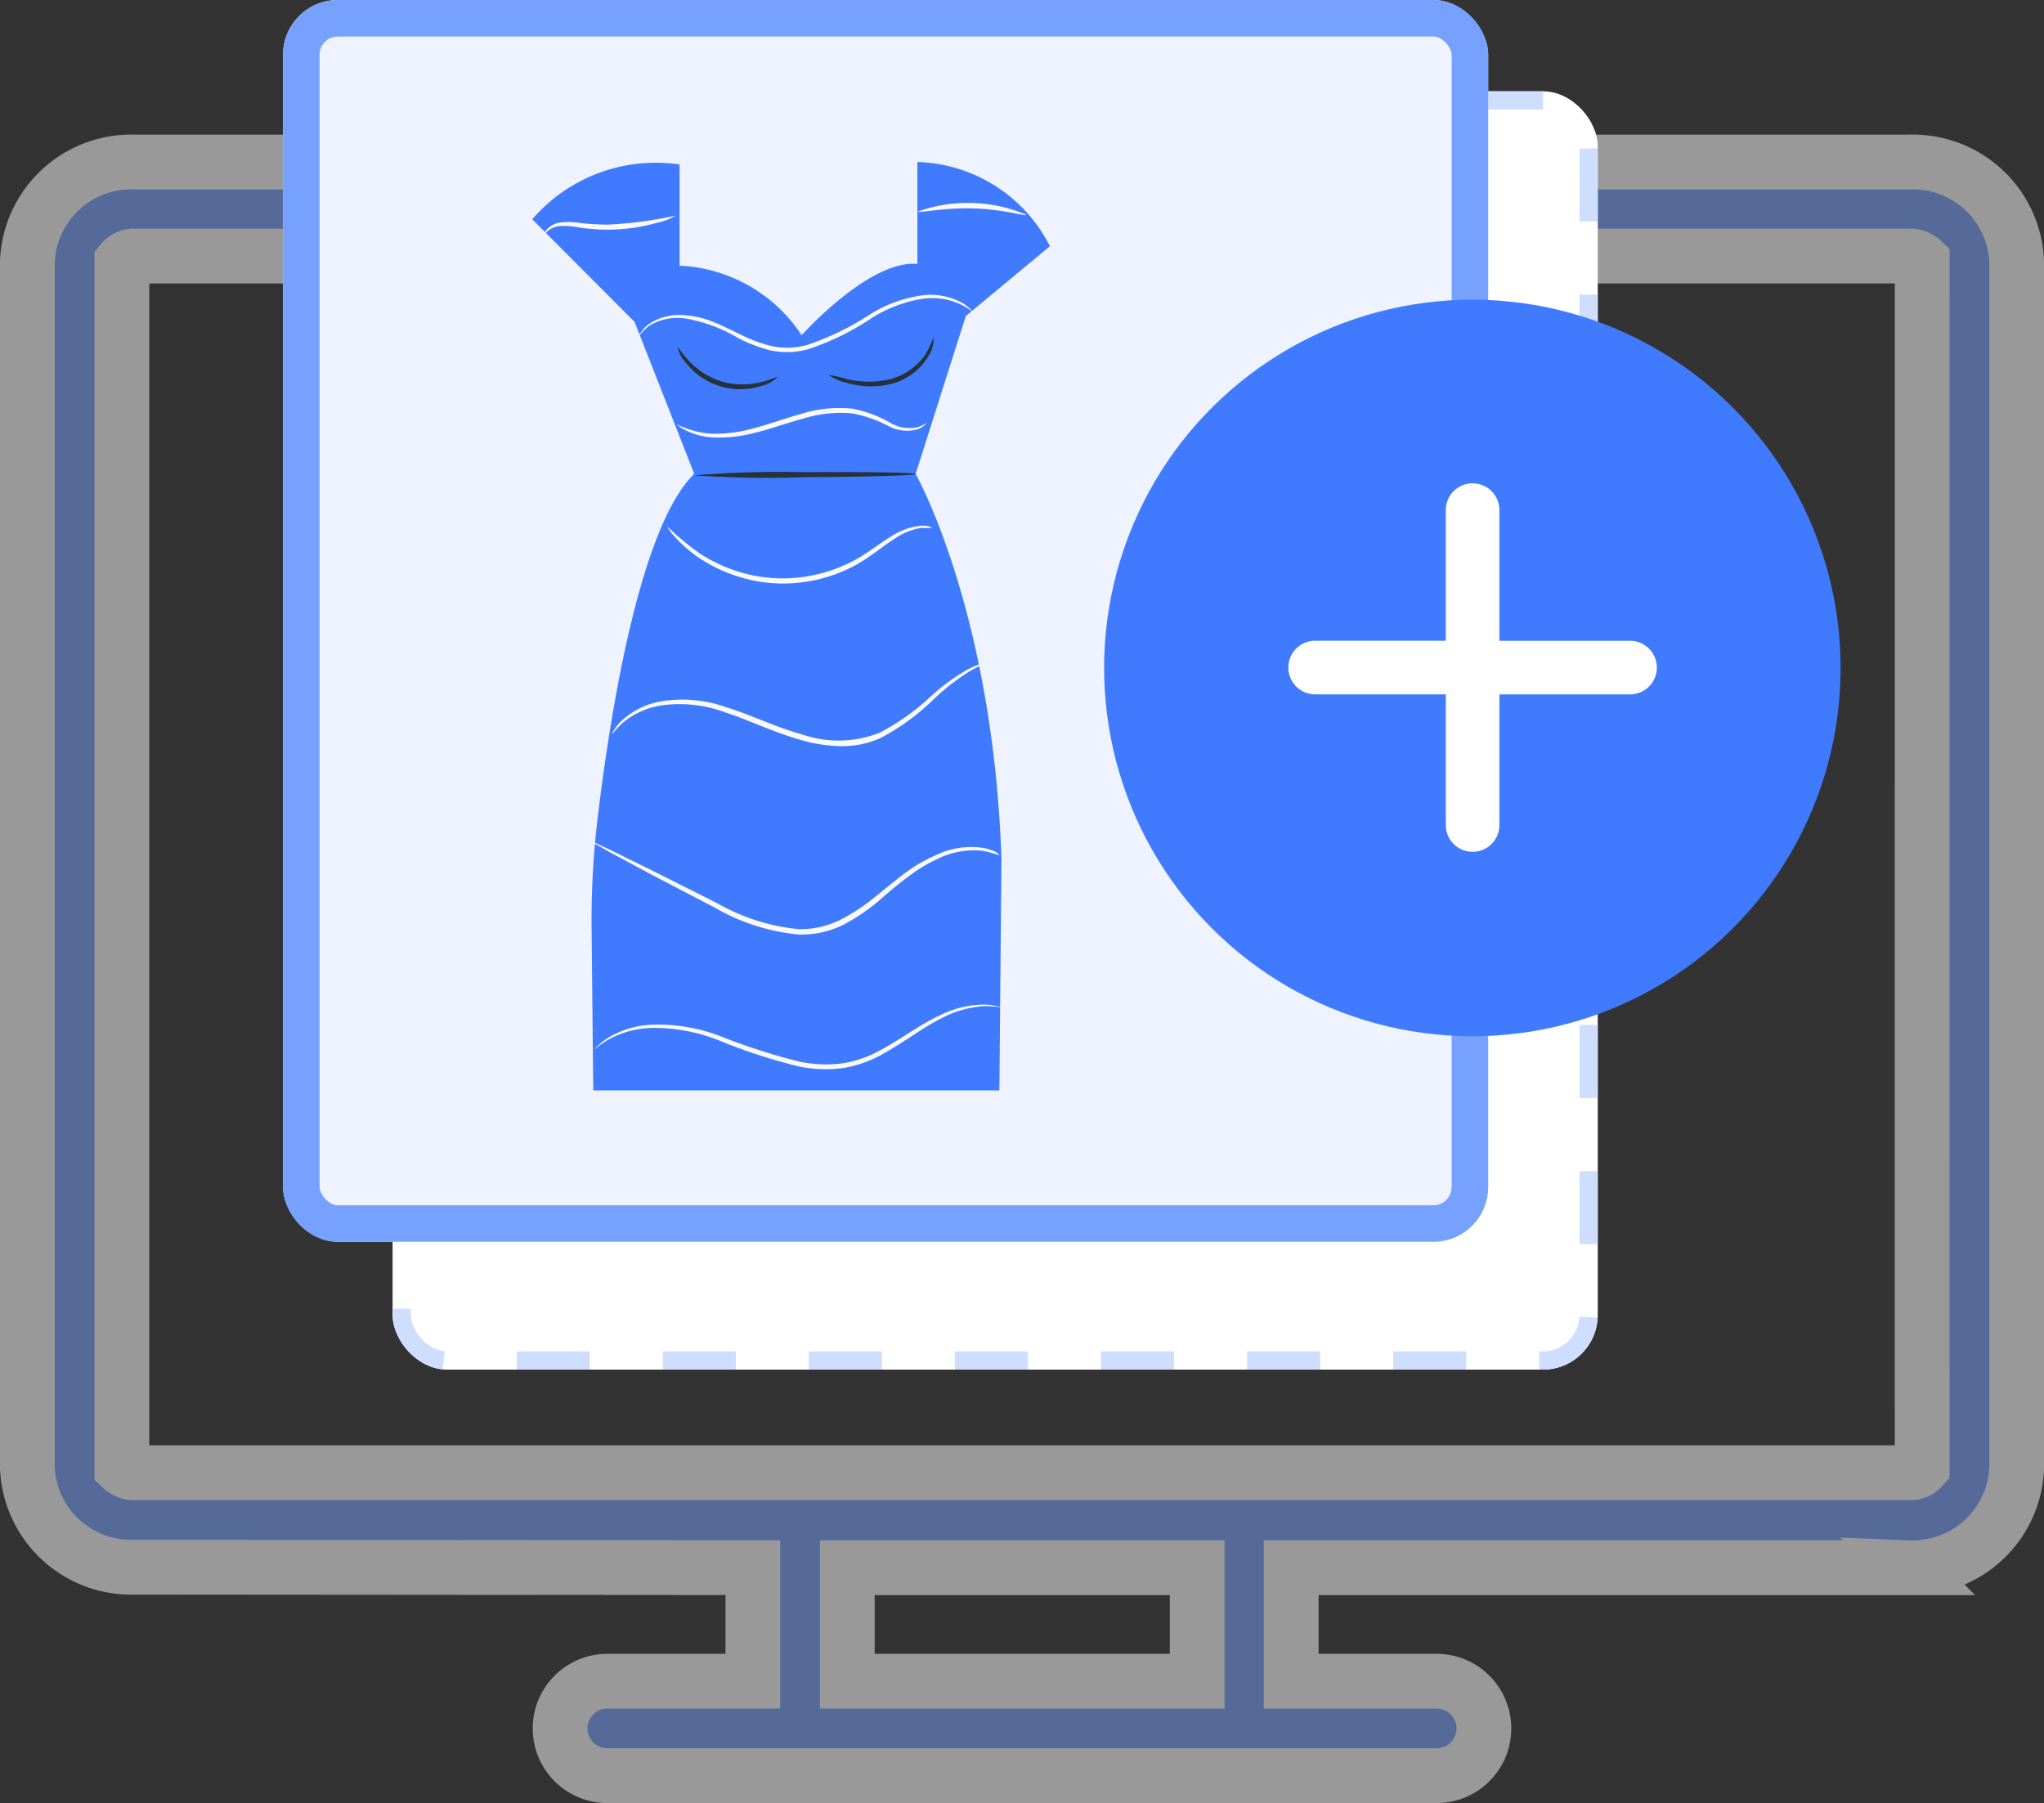 <svg xmlns="http://www.w3.org/2000/svg" width="111.939" height="98.734" viewBox="0 0 111.939 98.734">
  <rect x="0" y="0" width="111.939" height="98.734" fill="#333333" stroke="none"/>
  <g id="add_product" data-name="add product" transform="translate(-126.5 -140)">
    <g id="personal-computer" transform="translate(128 154.87)" opacity="0.5">
      <g id="Group_8798" data-name="Group 8798" transform="translate(0 0)">
        <g id="Group_8797" data-name="Group 8797">
          <path id="Path_17754" data-name="Path 17754" d="M103.042,94.838H5.9A5.69,5.69,0,0,0,0,100.269v66.082a5.69,5.69,0,0,0,5.9,5.431l33.83.026v6.217H31.761a2.586,2.586,0,1,0,0,5.173H77.178a2.586,2.586,0,1,0,0-5.173H69.212v-6.217h33.83a5.69,5.69,0,0,0,5.9-5.431V100.269A5.69,5.69,0,0,0,103.042,94.838ZM64.065,178.025H44.9v-6.217H64.065Zm39.7-11.7a.854.854,0,0,1-.724.285H5.9a.957.957,0,0,1-.724-.259V100.295a.854.854,0,0,1,.724-.31h97.145a.957.957,0,0,1,.724.259Z" transform="translate(0 -100.834)" fill="#77a1ff" stroke="#fff" stroke-width="3"/>
        </g>
      </g>
    </g>
    <g id="Rectangle_6739" data-name="Rectangle 6739" transform="translate(148 145)" fill="#fff" stroke="#cfddff" stroke-width="1" stroke-dasharray="4">
      <rect width="66" height="70" rx="3" stroke="none"/>
      <rect x="0.5" y="0.5" width="65" height="69" rx="2.5" fill="none"/>
    </g>
    <g id="Rectangle_6740" data-name="Rectangle 6740" transform="translate(142 140)" fill="#eef3ff" stroke="#77a1ff" stroke-width="2">
      <rect width="66" height="68" rx="3" stroke="none"/>
      <rect x="1" y="1" width="64" height="66" rx="2" fill="none"/>
    </g>
    <g id="freepik--product-2--inject-446" transform="translate(155.649 148.87)">
      <path id="Path_16672" data-name="Path 16672" d="M302.53,93.725a8.934,8.934,0,0,1,8.068-3v5.54a8.47,8.47,0,0,1,6.686,3.809s3.712-4.155,6.338-3.9V90.588A8.409,8.409,0,0,1,330.88,95.2l-4.607,3.824-2.748,8.646s4.244,7.5,4.7,21.084l-.113,12.675H305.871l-.092-8.887a46.844,46.844,0,0,1,.322-5.94c.647-5.441,2.264-15.985,5.3-18.937l-3.269-8.324Z" transform="translate(-302.53 -90.588)" fill="#407bff"/>
      <path id="Path_16673" data-name="Path 16673" d="M331.211,122.4c0,.076-2.716.156-6.06.173a57.707,57.707,0,0,1-6.06-.1,57.864,57.864,0,0,1,6.06-.173C328.495,122.278,331.211,122.313,331.211,122.4Z" transform="translate(-310.219 -105.313)" fill="#263238"/>
      <path id="Path_16674" data-name="Path 16674" d="M322.875,111.157a1.815,1.815,0,0,1-.831.467,3.79,3.79,0,0,1-4.2-1.257,1.765,1.765,0,0,1-.44-.847c.038,0,.2.3.589.718a4.156,4.156,0,0,0,1.827,1.163,4.108,4.108,0,0,0,2.143.033C322.548,111.3,322.852,111.121,322.875,111.157Z" transform="translate(-309.44 -99.379)" fill="#263238"/>
      <path id="Path_16675" data-name="Path 16675" d="M338.568,108.53a1.615,1.615,0,0,1-.273,1.013,3.347,3.347,0,0,1-2,1.522,4.675,4.675,0,0,1-2.524-.064,2.423,2.423,0,0,1-.947-.424,7.24,7.24,0,0,1,1,.23,5.164,5.164,0,0,0,2.4,0,3.433,3.433,0,0,0,1.913-1.361A7.511,7.511,0,0,0,338.568,108.53Z" transform="translate(-316.594 -98.921)" fill="#263238"/>
      <path id="Path_16676" data-name="Path 16676" d="M331,141.9c0,.028-.289.135-.783.424a12.317,12.317,0,0,0-1.9,1.473,12.5,12.5,0,0,1-2.909,2.143,5.076,5.076,0,0,1-2.11.467,8.271,8.271,0,0,1-2.287-.338c-1.527-.429-2.872-1.1-4.146-1.511a7.17,7.17,0,0,0-3.482-.386,4.345,4.345,0,0,0-2.143.959,8.252,8.252,0,0,0-.6.642,1.331,1.331,0,0,1,.107-.208,2.8,2.8,0,0,1,.424-.538,4.285,4.285,0,0,1,2.187-1.077,7.179,7.179,0,0,1,3.6.338c1.307.4,2.651,1.077,4.141,1.484a6.119,6.119,0,0,0,4.216-.1,12.96,12.96,0,0,0,2.888-2.067,10.949,10.949,0,0,1,1.974-1.42,4.462,4.462,0,0,1,.609-.261Z" transform="translate(-306.292 -114.417)" fill="#fafafa"/>
      <path id="Path_16677" data-name="Path 16677" d="M330.876,127.9a3.8,3.8,0,0,1-.627,0,3.7,3.7,0,0,0-1.544.653c-.609.386-1.269.97-2.143,1.435a8.235,8.235,0,0,1-3.037.916,8.035,8.035,0,0,1-3.161-.294,8.288,8.288,0,0,1-2.334-1.1,7.361,7.361,0,0,1-1.307-1.153,2.189,2.189,0,0,1-.386-.538,14.045,14.045,0,0,0,1.806,1.5,8.616,8.616,0,0,0,2.292,1.039,8.137,8.137,0,0,0,3.051.267,8.377,8.377,0,0,0,2.943-.866c.847-.429,1.517-1,2.143-1.371a3.606,3.606,0,0,1,1.645-.6,1.67,1.67,0,0,1,.478.038.436.436,0,0,0,.182.071Z" transform="translate(-308.945 -107.866)" fill="#fafafa"/>
      <path id="Path_16678" data-name="Path 16678" d="M330.963,116.566s0,.048-.092.113a1,1,0,0,1-.358.218,2.143,2.143,0,0,1-1.537-.125,7.117,7.117,0,0,0-2.078-.739,6.964,6.964,0,0,0-2.678.289c-.942.251-1.816.583-2.678.783a7.5,7.5,0,0,1-2.266.246,3.748,3.748,0,0,1-1.489-.391,1.712,1.712,0,0,1-.358-.218c-.076-.054-.112-.092-.107-.1a4.822,4.822,0,0,0,1.974.509,8.034,8.034,0,0,0,2.2-.294c.815-.208,1.681-.538,2.64-.8a6.925,6.925,0,0,1,2.786-.279,6.752,6.752,0,0,1,2.143.815,2.1,2.1,0,0,0,1.435.2A2.3,2.3,0,0,0,330.963,116.566Z" transform="translate(-309.384 -102.269)" fill="#fafafa"/>
      <path id="Path_16679" data-name="Path 16679" d="M331.71,105.1a2.843,2.843,0,0,0-.648-.412,3.669,3.669,0,0,0-2.024-.322,7.377,7.377,0,0,0-2.872,1.077,14.148,14.148,0,0,1-3.482,1.7,4.393,4.393,0,0,1-2.041.059,8.182,8.182,0,0,1-1.762-.67,8.418,8.418,0,0,0-2.893-1.077,3.009,3.009,0,0,0-1.993.4,3.674,3.674,0,0,0-.538.538.335.335,0,0,1,.092-.173,1.845,1.845,0,0,1,.4-.435,2.989,2.989,0,0,1,2.067-.5,4.746,4.746,0,0,1,1.453.346c.5.192,1,.45,1.537.706a8.207,8.207,0,0,0,1.709.632,4.128,4.128,0,0,0,1.913-.059,14.855,14.855,0,0,0,3.428-1.655,7.216,7.216,0,0,1,2.983-1.077,3.589,3.589,0,0,1,2.095.419,2.293,2.293,0,0,1,.467.358A.815.815,0,0,1,331.71,105.1Z" transform="translate(-307.595 -96.885)" fill="#fafafa"/>
      <path id="Path_16680" data-name="Path 16680" d="M347.874,95.444c0,.087-1.307-.322-2.943-.358s-2.943.274-2.969.173a8.163,8.163,0,0,1,5.916.173Z" transform="translate(-320.837 -92.547)" fill="#fafafa"/>
      <path id="Path_16681" data-name="Path 16681" d="M303.74,97.141a.52.52,0,0,1,.125-.284,1.257,1.257,0,0,1,.734-.407,4.285,4.285,0,0,1,1.212.038,13.479,13.479,0,0,0,1.435.076,21.541,21.541,0,0,0,3.689-.493,3.117,3.117,0,0,1-1.039.4,9.912,9.912,0,0,1-2.651.37,11.489,11.489,0,0,1-1.479-.1,4.692,4.692,0,0,0-1.158-.1,1.28,1.28,0,0,0-.693.289C303.8,97.049,303.756,97.146,303.74,97.141Z" transform="translate(-303.092 -93.135)" fill="#fafafa"/>
      <path id="Path_16682" data-name="Path 16682" d="M331,160.858a7.49,7.49,0,0,0-.926-.251,4.488,4.488,0,0,0-2.53.473,8.29,8.29,0,0,0-1.537.937c-.538.391-1.077.852-1.615,1.323a10.765,10.765,0,0,1-1.939,1.312,5.131,5.131,0,0,1-2.471.538,11.262,11.262,0,0,1-4.6-1.484L311.9,161.89l-2.334-1.257-.627-.358c-.145-.087-.213-.13-.208-.14a.771.771,0,0,1,.235.092l.653.3L312,161.7l3.509,1.762a11.216,11.216,0,0,0,4.488,1.435,4.865,4.865,0,0,0,2.334-.538,10.41,10.41,0,0,0,1.9-1.269c.578-.455,1.115-.916,1.65-1.307a8.437,8.437,0,0,1,1.615-.931,4.441,4.441,0,0,1,2.625-.4,2.77,2.77,0,0,1,.693.23.89.89,0,0,1,.173.161Z" transform="translate(-305.408 -122.888)" fill="#fafafa"/>
      <path id="Path_16683" data-name="Path 16683" d="M331.189,176.857a8.77,8.77,0,0,0-.921-.064,5.744,5.744,0,0,0-2.389.68c-.952.467-1.955,1.257-3.215,1.955a6.519,6.519,0,0,1-2.143.755,7.247,7.247,0,0,1-2.424-.087,30.943,30.943,0,0,1-4.4-1.435,9.562,9.562,0,0,0-3.636-.675,5.234,5.234,0,0,0-2.394.637,5.556,5.556,0,0,0-.755.538c-.016,0,.043-.069.156-.173a3.547,3.547,0,0,1,.538-.435,5.035,5.035,0,0,1,2.438-.744,9.554,9.554,0,0,1,3.75.627,33.156,33.156,0,0,0,4.365,1.4,6.961,6.961,0,0,0,2.334.087,6.183,6.183,0,0,0,2.046-.706c1.231-.665,2.251-1.458,3.246-1.9a5.447,5.447,0,0,1,2.476-.609,3.082,3.082,0,0,1,.692.092.732.732,0,0,1,.234.059Z" transform="translate(-305.496 -130.568)" fill="#fafafa"/>
    </g>
    <g id="freepik--Character--inject-367" transform="translate(184 153.443)">
      <circle id="Ellipse_1478" data-name="Ellipse 1478" cx="20.169" cy="20.169" r="20.169" transform="matrix(-0.16, -0.987, 0.987, -0.16, 6.454, 46.268)" fill="#407bff"/>
      <path id="Path_16622" data-name="Path 16622" d="M276.778,304.652h7.153V297.5a1.468,1.468,0,1,1,2.937,0v7.154h7.153a1.468,1.468,0,0,1,0,2.936h-7.154v7.152a1.468,1.468,0,1,1-2.936,0v-7.154h-7.153a1.468,1.468,0,0,1,0-2.937Z" transform="translate(-262.253 -283.009)" fill="#fff"/>
    </g>
  </g>
</svg>
